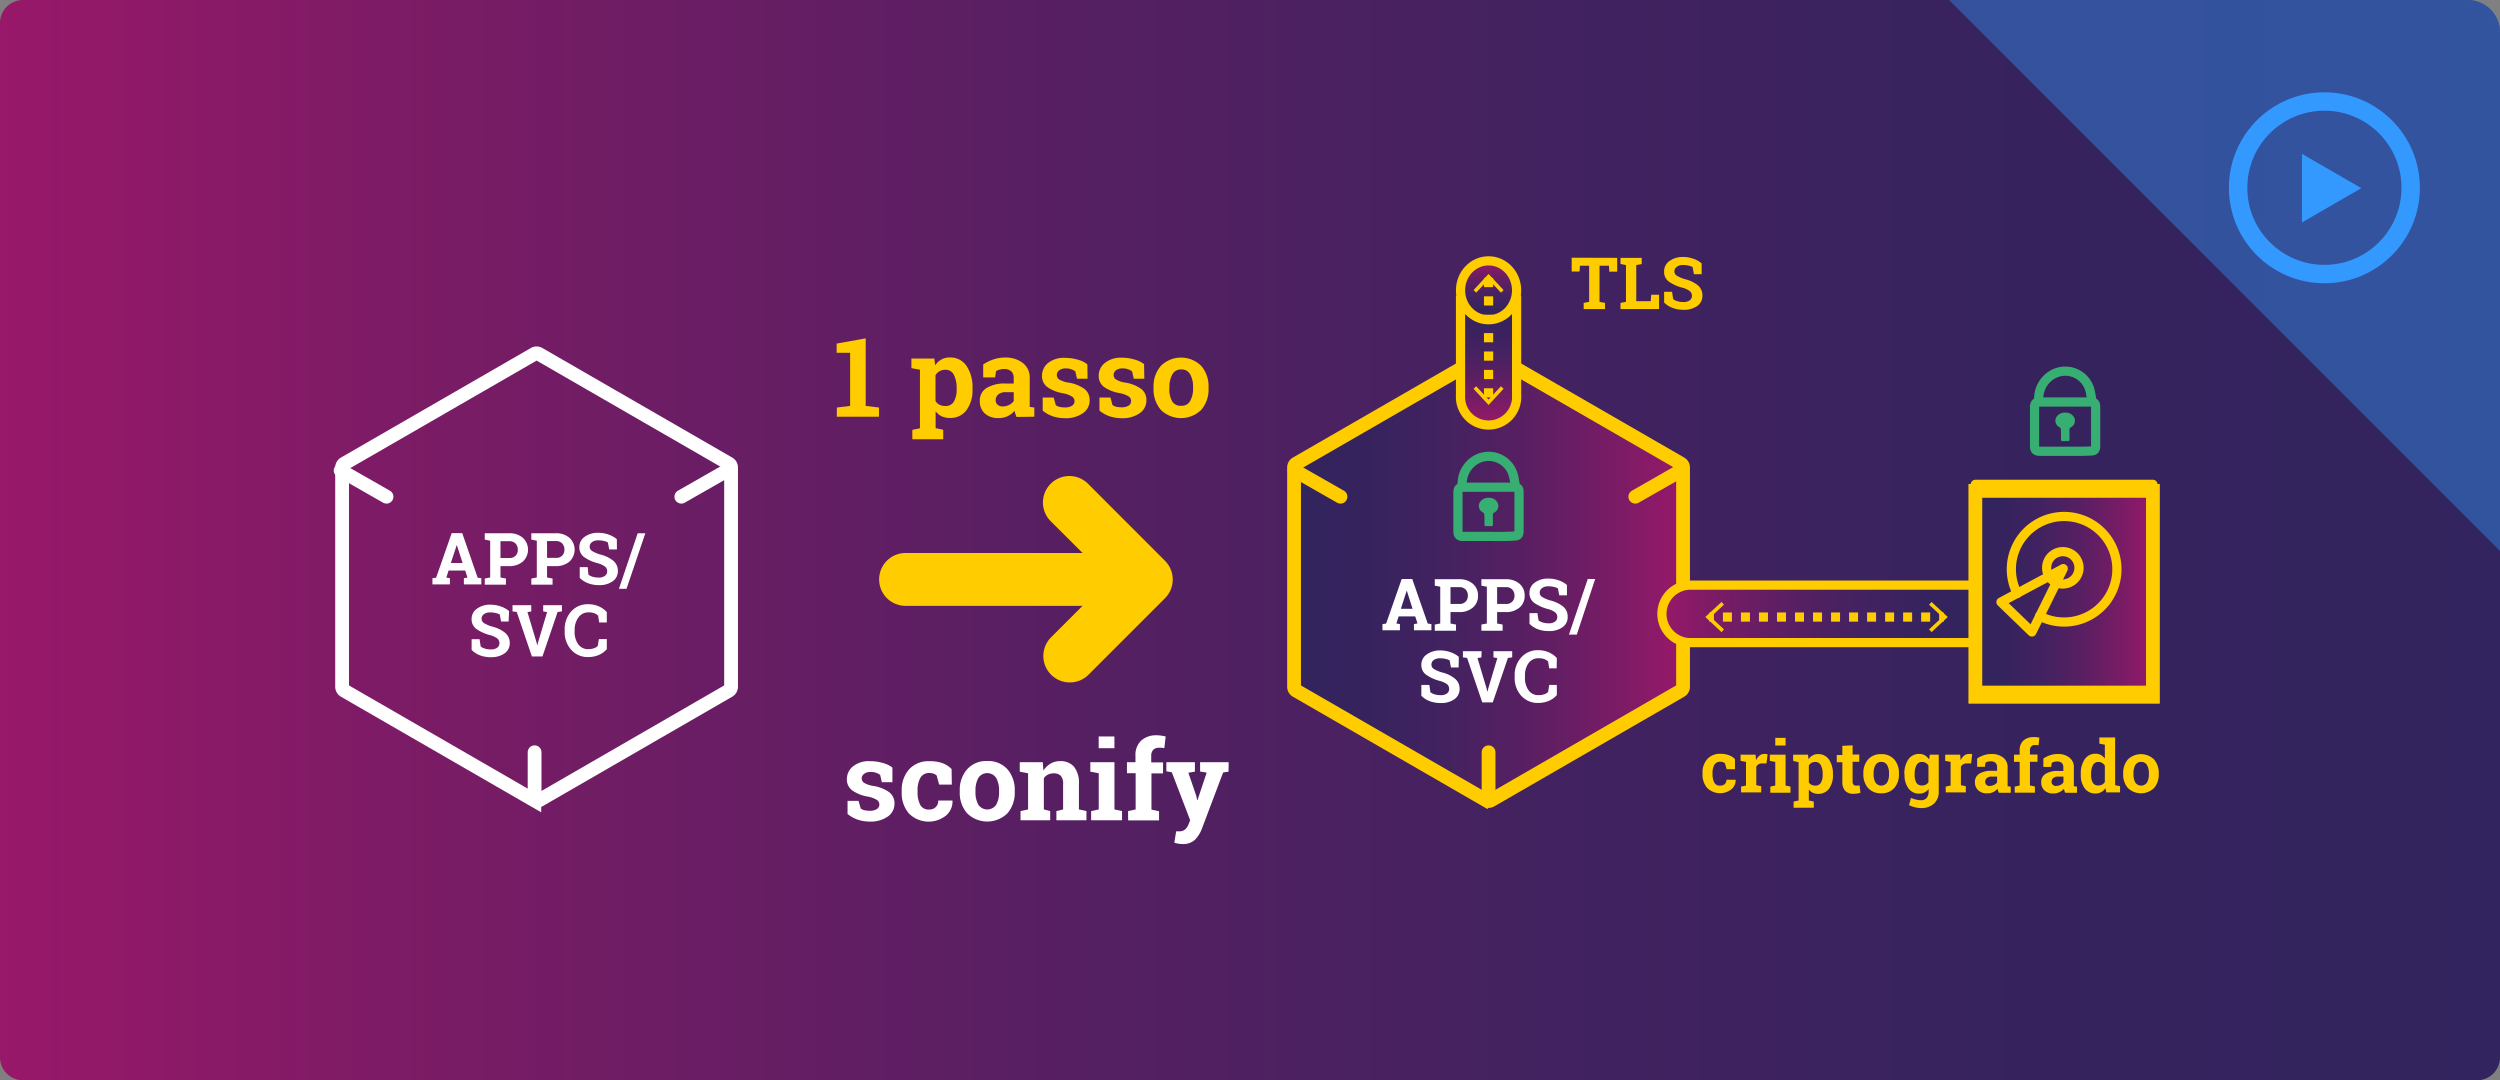 <svg xmlns="http://www.w3.org/2000/svg" xmlns:xlink="http://www.w3.org/1999/xlink" viewBox="0 0 543.83 235"><rect x="0" y="0" width="543.83" height="235" fill="#808080" stroke="none"/><defs><style>.cls-1{fill:url(#Unbenannter_Verlauf_12);}.cls-2{fill:#fff;}.cls-3{fill:#fc0;}.cls-10,.cls-11,.cls-12,.cls-13,.cls-4,.cls-5,.cls-6,.cls-7,.cls-8,.cls-9{stroke:#fc0;}.cls-10,.cls-11,.cls-12,.cls-16,.cls-17,.cls-4,.cls-5,.cls-6,.cls-7,.cls-8,.cls-9{stroke-miterlimit:10;}.cls-12,.cls-16,.cls-17,.cls-4,.cls-9{stroke-width:3px;}.cls-4{fill:url(#Unbenannter_Verlauf_12-2);}.cls-10,.cls-11,.cls-13,.cls-14,.cls-5,.cls-6,.cls-7,.cls-8{stroke-width:2px;}.cls-5{fill:url(#Unbenannter_Verlauf_12-3);}.cls-6{fill:url(#Unbenannter_Verlauf_2);}.cls-7{fill:url(#Unbenannter_Verlauf_12-4);}.cls-10,.cls-11,.cls-13,.cls-14,.cls-16,.cls-17,.cls-20,.cls-8{fill:none;}.cls-8{stroke-dasharray:2 2;}.cls-18,.cls-19,.cls-9{fill:#39f;}.cls-13,.cls-14,.cls-17,.cls-20,.cls-9{stroke-linecap:round;}.cls-11{stroke-dasharray:1.96 1.96;}.cls-12{fill:url(#Unbenannter_Verlauf_12-5);}.cls-13,.cls-14,.cls-20{stroke-linejoin:round;}.cls-14{stroke:#38af72;}.cls-15{fill:#38af72;}.cls-16,.cls-17{stroke:#fff;}.cls-18{opacity:0.4;}.cls-20{stroke:#39f;stroke-width:4px;}</style><linearGradient id="Unbenannter_Verlauf_12" y1="117.5" x2="543.83" y2="117.5" gradientUnits="userSpaceOnUse"><stop offset="0" stop-color="#981869"/><stop offset="0.19" stop-color="#771c65"/><stop offset="0.4" stop-color="#591f62"/><stop offset="0.61" stop-color="#432260"/><stop offset="0.81" stop-color="#36235e"/><stop offset="1" stop-color="#32245e"/></linearGradient><linearGradient id="Unbenannter_Verlauf_12-2" x1="366.12" y1="125.55" x2="281.5" y2="125.55" xlink:href="#Unbenannter_Verlauf_12"/><linearGradient id="Unbenannter_Verlauf_12-3" x1="1871.85" y1="-15003.21" x2="1844.77" y2="-15003.21" gradientTransform="translate(-14679.4 -1779.48) rotate(90)" xlink:href="#Unbenannter_Verlauf_12"/><linearGradient id="Unbenannter_Verlauf_2" x1="1849.05" y1="-15003.21" x2="1836.22" y2="-15003.21" gradientTransform="translate(-14679.4 -1779.48) rotate(90)" gradientUnits="userSpaceOnUse"><stop offset="0" stop-color="#32245e"/><stop offset="0.19" stop-color="#36235e"/><stop offset="0.39" stop-color="#432260"/><stop offset="0.6" stop-color="#591f62"/><stop offset="0.81" stop-color="#771c65"/><stop offset="1" stop-color="#981869"/></linearGradient><linearGradient id="Unbenannter_Verlauf_12-4" x1="-13323.06" y1="-16658.75" x2="-13393.08" y2="-16658.75" gradientTransform="translate(-12961.54 -16525.21) rotate(180)" xlink:href="#Unbenannter_Verlauf_12"/><linearGradient id="Unbenannter_Verlauf_12-5" x1="468.33" y1="129.18" x2="429.7" y2="129.18" xlink:href="#Unbenannter_Verlauf_12"/></defs><g id="Lock"><path class="cls-1" d="M5,0H536.83a7,7,0,0,1,7,7V230a5,5,0,0,1-5,5H5a5,5,0,0,1-5-5V5A5,5,0,0,1,5,0Z"/><path class="cls-2" d="M194.13,170.16h-2.3l-.36-1.58a2.77,2.77,0,0,0-.89-.47,3.34,3.34,0,0,0-1.17-.19,2.29,2.29,0,0,0-1.43.41,1.23,1.23,0,0,0-.53,1,1.16,1.16,0,0,0,.5.95,5.39,5.39,0,0,0,2,.68,8.12,8.12,0,0,1,3.49,1.38,3,3,0,0,1,1.14,2.5,3.32,3.32,0,0,1-1.47,2.79,6.4,6.4,0,0,1-3.88,1.09,8.19,8.19,0,0,1-2.68-.43,7,7,0,0,1-2.18-1.23l0-2.84h2.39l.47,1.65a1.94,1.94,0,0,0,.83.38,4.94,4.94,0,0,0,1.1.12,2.83,2.83,0,0,0,1.59-.37,1.18,1.18,0,0,0,.54-1,1.2,1.2,0,0,0-.55-1,5.69,5.69,0,0,0-2-.72,8.16,8.16,0,0,1-3.38-1.36,2.93,2.93,0,0,1-1.14-2.44,3.57,3.57,0,0,1,1.31-2.75,5.49,5.49,0,0,1,3.74-1.15,9.48,9.48,0,0,1,2.8.4,5.66,5.66,0,0,1,2.06,1Z"/><path class="cls-2" d="M202.09,176.1a2,2,0,0,0,1.46-.53,1.89,1.89,0,0,0,.55-1.43h3.1l0,.07a4,4,0,0,1-1.44,3.22,6.07,6.07,0,0,1-8.07-.5,6.79,6.79,0,0,1-1.54-4.6V172a6.75,6.75,0,0,1,1.58-4.61,5.65,5.65,0,0,1,4.49-1.8A7.89,7.89,0,0,1,205,166a5.53,5.53,0,0,1,2,1.29l.05,3.39H204.3l-.56-2a2.14,2.14,0,0,0-.63-.37,2.31,2.31,0,0,0-.86-.15,2.15,2.15,0,0,0-2.05,1.06,5.45,5.45,0,0,0-.6,2.72v.35a5.91,5.91,0,0,0,.55,2.73A2,2,0,0,0,202.09,176.1Z"/><path class="cls-2" d="M208.78,172a6.75,6.75,0,0,1,1.59-4.64,5.5,5.5,0,0,1,4.38-1.81,5.58,5.58,0,0,1,4.41,1.8,6.81,6.81,0,0,1,1.58,4.65v.25a6.82,6.82,0,0,1-1.58,4.66,6.27,6.27,0,0,1-8.79,0,6.77,6.77,0,0,1-1.59-4.66Zm3.42.25a5.46,5.46,0,0,0,.61,2.78,2.34,2.34,0,0,0,3.91,0,5.51,5.51,0,0,0,.61-2.78V172a5.36,5.36,0,0,0-.62-2.75,2.31,2.31,0,0,0-3.9,0,5.46,5.46,0,0,0-.61,2.75Z"/><path class="cls-2" d="M222,176.43l1.64-.35v-7.87l-1.81-.35V165.8h5l.15,1.82a4.8,4.8,0,0,1,1.56-1.52,4.15,4.15,0,0,1,2.08-.53,3.83,3.83,0,0,1,3,1.2,5.59,5.59,0,0,1,1.08,3.79v5.52l1.64.35v2h-6.54v-2l1.46-.35v-5.51a2.58,2.58,0,0,0-.51-1.81,2.08,2.08,0,0,0-1.56-.53,2.67,2.67,0,0,0-1.22.27,2.41,2.41,0,0,0-.9.78v6.8l1.38.35v2H222Z"/><path class="cls-2" d="M237.36,176.43l1.65-.35v-7.87l-1.83-.35V165.8h5.25v10.28l1.65.35v2h-6.72Zm5.07-13.67H239V160.2h3.42Z"/><path class="cls-2" d="M245.39,176.43l1.65-.35V168.2h-1.89v-2.4H247v-1.41a4.28,4.28,0,0,1,1.23-3.28,4.86,4.86,0,0,1,3.46-1.16,5.3,5.3,0,0,1,.88.07q.45.06,1,.18l-.29,2.54-.55-.08a5.19,5.19,0,0,0-.61,0,1.65,1.65,0,0,0-1.26.46,1.83,1.83,0,0,0-.43,1.31v1.41H253v2.4h-2.52v7.88l1.65.35v2h-6.72Z"/><path class="cls-2" d="M267.25,167.86l-1.18.18-4.66,12.34a7,7,0,0,1-1.47,2.3,3.8,3.8,0,0,1-2.78.92,4.21,4.21,0,0,1-.81-.07c-.25-.05-.55-.11-.9-.2l.4-2.49.34,0,.31,0a1.87,1.87,0,0,0,1.31-.42,2.73,2.73,0,0,0,.7-1l.39-1-4-10.44-1.18-.19V165.8h6.21v2.06l-1.42.24,1.73,5.06.18.91.07,0,2-6-1.43-.24V165.8h6.21Z"/><path class="cls-3" d="M182.05,88.65l2.88-.35V76.74H182v-2l6.32-1.14V88.3l2.89.35v2h-9.18Z"/><path class="cls-3" d="M198.26,80.08V78h5l.16,1.48a4.17,4.17,0,0,1,1.35-1.27,3.6,3.6,0,0,1,1.83-.45,4.22,4.22,0,0,1,3.65,1.84,8.2,8.2,0,0,1,1.3,4.84v.25a7.24,7.24,0,0,1-1.3,4.52,4.28,4.28,0,0,1-3.63,1.71,4.18,4.18,0,0,1-1.77-.36,3.63,3.63,0,0,1-1.32-1.09v3.67l1.65.35v2.06h-6.72V93.51l1.66-.35V80.43Zm9.84,4.38a6.1,6.1,0,0,0-.6-2.9,1.94,1.94,0,0,0-1.82-1.12,2.58,2.58,0,0,0-1.32.32,2.2,2.2,0,0,0-.86.9v5.56a2.06,2.06,0,0,0,.86.82,2.86,2.86,0,0,0,1.34.28,2,2,0,0,0,1.82-1,5.12,5.12,0,0,0,.58-2.64Z"/><path class="cls-3" d="M221.12,90.7c-.09-.21-.17-.43-.24-.65a5.2,5.2,0,0,1-.17-.68,4.65,4.65,0,0,1-1.48,1.14,4.42,4.42,0,0,1-2,.43,4.17,4.17,0,0,1-3-1,3.56,3.56,0,0,1-1.09-2.76,3.12,3.12,0,0,1,1.43-2.75,7.43,7.43,0,0,1,4.19-1h1.75V82.2a1.89,1.89,0,0,0-.53-1.42,2.2,2.2,0,0,0-1.56-.5,3.64,3.64,0,0,0-1,.14,2.57,2.57,0,0,0-.74.32l-.22,1.36h-2.58V79.28A9.79,9.79,0,0,1,216,78.22a7.78,7.78,0,0,1,2.64-.44,6,6,0,0,1,3.83,1.16A3.93,3.93,0,0,1,224,82.23v5.23c0,.2,0,.38,0,.55a2.67,2.67,0,0,0,0,.5l1,.14v2Zm-3-2.29a3,3,0,0,0,1.4-.33,2.66,2.66,0,0,0,1-.84V85.31H218.8a2.38,2.38,0,0,0-1.65.51,1.58,1.58,0,0,0-.56,1.22,1.29,1.29,0,0,0,.41,1A1.71,1.71,0,0,0,218.16,88.41Z"/><path class="cls-3" d="M236.58,82.38h-2.3l-.36-1.58a2.88,2.88,0,0,0-.89-.47,3.34,3.34,0,0,0-1.17-.19,2.27,2.27,0,0,0-1.43.4,1.24,1.24,0,0,0-.53,1,1.16,1.16,0,0,0,.5,1,5.39,5.39,0,0,0,2,.68,8.25,8.25,0,0,1,3.49,1.37,3,3,0,0,1,1.14,2.51,3.32,3.32,0,0,1-1.47,2.79,6.39,6.39,0,0,1-3.88,1.08,8.29,8.29,0,0,1-2.69-.42,7,7,0,0,1-2.17-1.23l0-2.85h2.39l.46,1.66a2,2,0,0,0,.84.38,4.94,4.94,0,0,0,1.1.12,2.83,2.83,0,0,0,1.59-.37,1.18,1.18,0,0,0,.54-1,1.2,1.2,0,0,0-.55-1,5.69,5.69,0,0,0-2-.72,8.16,8.16,0,0,1-3.38-1.36,2.93,2.93,0,0,1-1.14-2.44A3.57,3.57,0,0,1,227.94,79a5.49,5.49,0,0,1,3.74-1.15,9.53,9.53,0,0,1,2.8.4,5.74,5.74,0,0,1,2.06,1Z"/><path class="cls-3" d="M248.93,82.38h-2.3l-.36-1.58a2.82,2.82,0,0,0-.88-.47,3.44,3.44,0,0,0-1.18-.19,2.29,2.29,0,0,0-1.43.4,1.24,1.24,0,0,0-.53,1,1.16,1.16,0,0,0,.5,1,5.39,5.39,0,0,0,2,.68,8.25,8.25,0,0,1,3.49,1.37,3,3,0,0,1,1.14,2.51,3.32,3.32,0,0,1-1.47,2.79,6.38,6.38,0,0,1-3.87,1.08,8.21,8.21,0,0,1-2.69-.42,7.08,7.08,0,0,1-2.18-1.23l0-2.85h2.39L242,88.1a1.94,1.94,0,0,0,.83.38,4.94,4.94,0,0,0,1.1.12,2.81,2.81,0,0,0,1.59-.37,1.18,1.18,0,0,0,.54-1,1.2,1.2,0,0,0-.55-1,5.69,5.69,0,0,0-2-.72,8.22,8.22,0,0,1-3.38-1.36A2.93,2.93,0,0,1,239,81.71,3.57,3.57,0,0,1,240.29,79,5.49,5.49,0,0,1,244,77.81a9.48,9.48,0,0,1,2.8.4,5.71,5.71,0,0,1,2.07,1Z"/><path class="cls-3" d="M250.93,84.24a6.75,6.75,0,0,1,1.59-4.64,6.23,6.23,0,0,1,8.79,0,6.76,6.76,0,0,1,1.59,4.65v.25a6.79,6.79,0,0,1-1.59,4.66,6.29,6.29,0,0,1-8.79,0,6.79,6.79,0,0,1-1.59-4.66Zm3.43.25a5.48,5.48,0,0,0,.61,2.78,2.09,2.09,0,0,0,2,1,2.07,2.07,0,0,0,1.94-1.06,5.44,5.44,0,0,0,.62-2.77v-.25a5.46,5.46,0,0,0-.62-2.75,2.12,2.12,0,0,0-2-1.07A2.07,2.07,0,0,0,255,81.49a5.46,5.46,0,0,0-.61,2.75Z"/><path class="cls-4" d="M281.5,101.7v47.69a1,1,0,0,0,.5.87l41.31,23.85a1,1,0,0,0,1,0l41.31-23.85a1,1,0,0,0,.5-.87V101.7a1,1,0,0,0-.5-.87L324.31,77a1,1,0,0,0-1,0L282,100.83A1,1,0,0,0,281.5,101.7Z"/><path class="cls-2" d="M300.73,135.76l.8-.12,3.39-9.69h2.29l3.37,9.69.8.12v1.34h-3.8v-1.34l.77-.14-.49-1.53h-3.61l-.49,1.53.77.14v1.34h-3.8Zm4-3.32h2.55l-1.25-3.93H306Z"/><path class="cls-2" d="M317.41,126a4.39,4.39,0,0,1,3,1,3.29,3.29,0,0,1,1.11,2.58,3.25,3.25,0,0,1-1.11,2.57,4.39,4.39,0,0,1-3,1h-1.88v2.48l1.2.23v1.34h-4.62v-1.34l1.19-.23v-8l-1.19-.23V126h5.3Zm-1.88,5.38h1.88a1.85,1.85,0,0,0,1.42-.51,1.82,1.82,0,0,0,.48-1.3,1.88,1.88,0,0,0-.48-1.32,1.83,1.83,0,0,0-1.42-.53h-1.88Z"/><path class="cls-2" d="M327.56,126a4.42,4.42,0,0,1,3,1,3.29,3.29,0,0,1,1.1,2.58,3.24,3.24,0,0,1-1.1,2.57,4.42,4.42,0,0,1-3,1h-1.89v2.48l1.2.23v1.34h-4.62v-1.34l1.19-.23v-8l-1.19-.23V126h5.31Zm-1.89,5.38h1.89a1.84,1.84,0,0,0,1.41-.51,1.82,1.82,0,0,0,.48-1.3,1.88,1.88,0,0,0-.48-1.32,1.82,1.82,0,0,0-1.41-.53h-1.89Z"/><path class="cls-2" d="M340.86,129.51h-1.67L338.9,128a3.1,3.1,0,0,0-.85-.32,5.1,5.1,0,0,0-1.19-.14,2.26,2.26,0,0,0-1.42.39,1.2,1.2,0,0,0-.5,1,1.11,1.11,0,0,0,.52.93,7.34,7.34,0,0,0,1.81.76,7.16,7.16,0,0,1,2.8,1.36,2.79,2.79,0,0,1,.95,2.21,2.63,2.63,0,0,1-1.13,2.26,4.94,4.94,0,0,1-3,.83,6.53,6.53,0,0,1-2.4-.42,4.93,4.93,0,0,1-1.78-1.17v-2.32h1.73l.24,1.58a2.72,2.72,0,0,0,.92.46,4.28,4.28,0,0,0,1.29.18,2.21,2.21,0,0,0,1.39-.38,1.2,1.2,0,0,0,.48-1,1.31,1.31,0,0,0-.45-1,4.72,4.72,0,0,0-1.6-.73,9.18,9.18,0,0,1-3-1.36,2.59,2.59,0,0,1-1-2.16,2.65,2.65,0,0,1,1.15-2.22,4.76,4.76,0,0,1,2.88-.88,6.78,6.78,0,0,1,2.35.39,5.49,5.49,0,0,1,1.77,1Z"/><path class="cls-2" d="M343,138.05H341.3l4.09-12.1H347Z"/><path class="cls-2" d="M317.3,145.19h-1.67l-.29-1.53a2.8,2.8,0,0,0-.85-.32,4.62,4.62,0,0,0-1.19-.14,2.33,2.33,0,0,0-1.42.38,1.23,1.23,0,0,0-.5,1,1.08,1.08,0,0,0,.52.93,7.08,7.08,0,0,0,1.81.77,7,7,0,0,1,2.8,1.36,2.8,2.8,0,0,1,1,2.21,2.65,2.65,0,0,1-1.14,2.26,4.94,4.94,0,0,1-3,.82,6.5,6.5,0,0,1-2.4-.42,4.91,4.91,0,0,1-1.78-1.16V149h1.74l.23,1.59a2.82,2.82,0,0,0,.92.45,4.28,4.28,0,0,0,1.29.18,2.21,2.21,0,0,0,1.39-.37,1.22,1.22,0,0,0,.48-1,1.31,1.31,0,0,0-.45-1,4.72,4.72,0,0,0-1.6-.73,9.17,9.17,0,0,1-3-1.37,2.56,2.56,0,0,1-1-2.15,2.64,2.64,0,0,1,1.15-2.22,4.8,4.8,0,0,1,2.89-.89,6.53,6.53,0,0,1,2.34.4,5.21,5.21,0,0,1,1.77,1Z"/><path class="cls-2" d="M322.25,143l-.85.15,2,6.68.14.61h.05l.13-.59,2-6.7-.84-.15v-1.35h4.07V143l-.93.12-3.29,9.67h-2.29l-3.3-9.67-.91-.12v-1.35h4.07Z"/><path class="cls-2" d="M338.62,145.39H337l-.23-1.49a2.4,2.4,0,0,0-.83-.52,3.3,3.3,0,0,0-1.19-.19,2.62,2.62,0,0,0-2.24,1.06,4.5,4.5,0,0,0-.78,2.75v.39a4.57,4.57,0,0,0,.78,2.77,2.57,2.57,0,0,0,2.2,1.06,3.61,3.61,0,0,0,1.21-.19,2.09,2.09,0,0,0,.85-.52L337,149h1.66v2.21a4.88,4.88,0,0,1-1.72,1.24,5.72,5.72,0,0,1-2.34.46,4.73,4.73,0,0,1-3.67-1.55,5.64,5.64,0,0,1-1.44-4V147a5.69,5.69,0,0,1,1.43-4,4.75,4.75,0,0,1,3.68-1.56,5.48,5.48,0,0,1,2.33.47,5,5,0,0,1,1.73,1.24Z"/><path class="cls-2" d="M94.07,125.78l.8-.11,3.39-9.7h2.29l3.36,9.7.8.11v1.34h-3.8v-1.34l.78-.14-.49-1.53H97.58l-.49,1.53.78.14v1.34h-3.8Zm4-3.31h2.56l-1.26-3.93h0Z"/><path class="cls-2" d="M110.75,116a4.36,4.36,0,0,1,3,1,3.54,3.54,0,0,1,0,5.15,4.45,4.45,0,0,1-3,1h-1.88v2.47l1.19.23v1.34h-4.61v-1.34l1.18-.23v-8l-1.18-.23V116h5.3Zm-1.88,5.38h1.88a1.7,1.7,0,0,0,1.89-1.8,1.89,1.89,0,0,0-.48-1.33,1.81,1.81,0,0,0-1.41-.52h-1.88Z"/><path class="cls-2" d="M120.89,116a4.34,4.34,0,0,1,3,1,3.54,3.54,0,0,1,0,5.15,4.43,4.43,0,0,1-3,1H119v2.47l1.2.23v1.34h-4.62v-1.34l1.19-.23v-8l-1.19-.23V116h5.3ZM119,121.35h1.88a1.7,1.7,0,0,0,1.9-1.8,1.89,1.89,0,0,0-.48-1.33,1.82,1.82,0,0,0-1.42-.52H119Z"/><path class="cls-2" d="M134.2,119.53h-1.68l-.29-1.53a3,3,0,0,0-.85-.32,5,5,0,0,0-1.18-.14,2.24,2.24,0,0,0-1.42.39,1.2,1.2,0,0,0-.51,1,1.09,1.09,0,0,0,.53.93,7.28,7.28,0,0,0,1.81.77,7.1,7.1,0,0,1,2.8,1.35,2.83,2.83,0,0,1,1,2.22,2.65,2.65,0,0,1-1.13,2.25,4.9,4.9,0,0,1-3,.83,6.48,6.48,0,0,1-2.39-.42,5,5,0,0,1-1.78-1.16v-2.33h1.73L128,125a2.58,2.58,0,0,0,.91.46,4.37,4.37,0,0,0,1.29.18,2.24,2.24,0,0,0,1.4-.38,1.2,1.2,0,0,0,.48-1,1.27,1.27,0,0,0-.46-1,4.54,4.54,0,0,0-1.59-.74,8.79,8.79,0,0,1-3-1.36,2.58,2.58,0,0,1-1-2.16,2.68,2.68,0,0,1,1.14-2.22,4.86,4.86,0,0,1,2.89-.88,6.68,6.68,0,0,1,2.34.39,5.43,5.43,0,0,1,1.78,1Z"/><path class="cls-2" d="M136.29,128.08h-1.65L138.72,116h1.66Z"/><path class="cls-2" d="M110.64,135.21H109l-.29-1.53a2.86,2.86,0,0,0-.85-.32,5,5,0,0,0-1.18-.14,2.24,2.24,0,0,0-1.42.39,1.18,1.18,0,0,0-.5,1,1.11,1.11,0,0,0,.52.93,7.28,7.28,0,0,0,1.81.77,7.1,7.1,0,0,1,2.8,1.35,2.82,2.82,0,0,1,1,2.21,2.65,2.65,0,0,1-1.13,2.26,5,5,0,0,1-3,.83,6.48,6.48,0,0,1-2.39-.42,4.93,4.93,0,0,1-1.78-1.17v-2.32h1.73l.24,1.58a2.76,2.76,0,0,0,.91.46,4.37,4.37,0,0,0,1.29.18,2.24,2.24,0,0,0,1.4-.38,1.2,1.2,0,0,0,.48-1,1.3,1.3,0,0,0-.46-1,4.75,4.75,0,0,0-1.59-.73,9.14,9.14,0,0,1-3-1.36,2.61,2.61,0,0,1-1-2.16,2.66,2.66,0,0,1,1.15-2.22,4.74,4.74,0,0,1,2.88-.88,6.68,6.68,0,0,1,2.34.39,5.43,5.43,0,0,1,1.78,1Z"/><path class="cls-2" d="M115.58,133l-.84.15,2,6.69.14.61h0l.13-.6,2-6.7-.85-.15v-1.35h4.08V133l-.94.12L118,142.8h-2.3l-3.29-9.68-.92-.12v-1.35h4.07Z"/><path class="cls-2" d="M132,135.41h-1.66l-.23-1.48a2.32,2.32,0,0,0-.83-.53,3.47,3.47,0,0,0-1.18-.19,2.63,2.63,0,0,0-2.24,1.06A4.52,4.52,0,0,0,125,137v.39a4.49,4.49,0,0,0,.79,2.76,2.56,2.56,0,0,0,2.2,1.06,3.61,3.61,0,0,0,1.21-.19,2,2,0,0,0,.84-.52l.23-1.48H132v2.2a4.81,4.81,0,0,1-1.72,1.25,5.8,5.8,0,0,1-2.33.46,4.76,4.76,0,0,1-3.68-1.56,5.65,5.65,0,0,1-1.43-4V137a5.68,5.68,0,0,1,1.42-4,4.77,4.77,0,0,1,3.69-1.56,5.64,5.64,0,0,1,2.33.47,5,5,0,0,1,1.72,1.25Z"/><path class="cls-3" d="M374.2,170.89a1.33,1.33,0,0,0,1-.34,1.27,1.27,0,0,0,.36-.94h2l0,0a2.57,2.57,0,0,1-.94,2.1,4,4,0,0,1-5.27-.32,4.47,4.47,0,0,1-1-3v-.23a4.45,4.45,0,0,1,1-3,3.69,3.69,0,0,1,2.94-1.18,5.07,5.07,0,0,1,1.8.3,3.56,3.56,0,0,1,1.32.84l0,2.21h-1.81l-.37-1.29a1.27,1.27,0,0,0-.41-.24,1.6,1.6,0,0,0-.56-.1,1.41,1.41,0,0,0-1.34.69,3.58,3.58,0,0,0-.39,1.78v.23a3.85,3.85,0,0,0,.36,1.79A1.3,1.3,0,0,0,374.2,170.89Z"/><path class="cls-3" d="M378.74,171.11l1.07-.23v-5.14l-1.18-.23v-1.35h3.27l.09,1.21a2.8,2.8,0,0,1,.75-1,1.71,1.71,0,0,1,1.07-.36l.37,0,.33.06-.24,2-.92,0a1.52,1.52,0,0,0-.81.19,1.28,1.28,0,0,0-.49.54v4l1.07.23v1.34h-4.38Z"/><path class="cls-3" d="M385.1,171.11l1.08-.23v-5.14l-1.19-.23v-1.35h3.43v6.72l1.07.23v1.34H385.1Zm3.32-8.93h-2.24v-1.67h2.24Z"/><path class="cls-3" d="M390.06,165.51v-1.35h3.24l.11,1a2.77,2.77,0,0,1,.88-.83,2.41,2.41,0,0,1,1.19-.29,2.75,2.75,0,0,1,2.39,1.2,5.34,5.34,0,0,1,.85,3.16v.17a4.72,4.72,0,0,1-.85,3,2.79,2.79,0,0,1-2.37,1.12,2.7,2.7,0,0,1-1.16-.24,2.43,2.43,0,0,1-.86-.71v2.39l1.08.23v1.35h-4.39v-1.35l1.08-.23v-8.31Zm6.43,2.86a4,4,0,0,0-.39-1.89,1.27,1.27,0,0,0-1.2-.73,1.69,1.69,0,0,0-.86.21,1.39,1.39,0,0,0-.56.59v3.62a1.32,1.32,0,0,0,.56.54,1.94,1.94,0,0,0,.88.18,1.3,1.3,0,0,0,1.19-.63,3.37,3.37,0,0,0,.38-1.72Z"/><path class="cls-3" d="M403,162.14v2h1.45v1.57H403V170a1,1,0,0,0,.2.69.69.69,0,0,0,.53.21l.4,0a3.24,3.24,0,0,0,.39-.07l.19,1.62a5.23,5.23,0,0,1-.74.17,5,5,0,0,1-.8.06,2.37,2.37,0,0,1-1.78-.64,2.8,2.8,0,0,1-.62-2v-4.23h-1.22v-1.57h1.22v-2Z"/><path class="cls-3" d="M405.34,168.23a4.44,4.44,0,0,1,1-3,3.66,3.66,0,0,1,2.87-1.18,3.6,3.6,0,0,1,2.87,1.18,4.4,4.4,0,0,1,1,3v.16a4.37,4.37,0,0,1-1,3,3.59,3.59,0,0,1-2.86,1.18,3.65,3.65,0,0,1-2.88-1.18,4.41,4.41,0,0,1-1-3Zm2.23.16a3.56,3.56,0,0,0,.4,1.82,1.53,1.53,0,0,0,2.55,0,3.52,3.52,0,0,0,.4-1.81v-.16a3.53,3.53,0,0,0-.4-1.8,1.39,1.39,0,0,0-1.28-.7,1.37,1.37,0,0,0-1.27.7,3.53,3.53,0,0,0-.4,1.8Z"/><path class="cls-3" d="M414.26,168.37a5.35,5.35,0,0,1,.86-3.16,2.75,2.75,0,0,1,2.39-1.2,2.33,2.33,0,0,1,1.22.31,2.75,2.75,0,0,1,.91.89l.16-1.05h1.94v8a3.43,3.43,0,0,1-1,2.62,4,4,0,0,1-2.83,1,5.33,5.33,0,0,1-1.33-.17,5.89,5.89,0,0,1-1.3-.47l.41-1.57a7.6,7.6,0,0,0,1.08.36,4.54,4.54,0,0,0,1.13.14,1.49,1.49,0,0,0,1.22-.5,2.13,2.13,0,0,0,.41-1.39v-.54a2.47,2.47,0,0,1-2,1,2.82,2.82,0,0,1-2.37-1.12,4.74,4.74,0,0,1-.86-3Zm2.24.17a3.45,3.45,0,0,0,.36,1.71,1.3,1.3,0,0,0,1.2.62,1.8,1.8,0,0,0,.87-.19,1.47,1.47,0,0,0,.57-.54v-3.6a1.59,1.59,0,0,0-.57-.58,1.65,1.65,0,0,0-.85-.21,1.25,1.25,0,0,0-1.2.73,4,4,0,0,0-.38,1.89Z"/><path class="cls-3" d="M423.25,171.11l1.07-.23v-5.14l-1.18-.23v-1.35h3.26l.1,1.21a2.8,2.8,0,0,1,.75-1,1.69,1.69,0,0,1,1.07-.36l.37,0,.32.06-.23,2-.92,0a1.52,1.52,0,0,0-.81.19,1.22,1.22,0,0,0-.49.54v4l1.07.23v1.34h-4.38Z"/><path class="cls-3" d="M434.8,172.45c-.06-.14-.11-.28-.16-.43a3.15,3.15,0,0,1-.11-.44,2.85,2.85,0,0,1-2.27,1,2.72,2.72,0,0,1-1.93-.66,2.34,2.34,0,0,1-.72-1.81,2,2,0,0,1,.93-1.79,4.86,4.86,0,0,1,2.75-.64h1.14v-.81a1.23,1.23,0,0,0-.35-.93,1.42,1.42,0,0,0-1-.33,2.38,2.38,0,0,0-.68.09,1.81,1.81,0,0,0-.48.21l-.15.89h-1.68V165a6.54,6.54,0,0,1,1.4-.7,5.36,5.36,0,0,1,1.73-.28,3.94,3.94,0,0,1,2.5.75,2.58,2.58,0,0,1,1,2.15v3.78a1.76,1.76,0,0,0,0,.33l.68.09v1.34Zm-1.94-1.5a2,2,0,0,0,.92-.21,1.87,1.87,0,0,0,.65-.55v-1.26h-1.14a1.55,1.55,0,0,0-1.08.33,1,1,0,0,0-.37.8.84.84,0,0,0,.27.66A1.09,1.09,0,0,0,432.86,171Z"/><path class="cls-3" d="M438.26,171.11l1.08-.23v-5.15h-1.23v-1.57h1.23v-.91a2.79,2.79,0,0,1,.81-2.15,3.15,3.15,0,0,1,2.25-.75,3.86,3.86,0,0,1,.58,0,6.54,6.54,0,0,1,.65.12l-.19,1.66-.36-.06-.4,0a1.06,1.06,0,0,0-.82.3,1.19,1.19,0,0,0-.28.86v.91h1.64v1.57h-1.64v5.15l1.08.23v1.34h-4.4Z"/><path class="cls-3" d="M449.25,172.45a3.2,3.2,0,0,1-.17-.43,3.13,3.13,0,0,1-.1-.44,3.12,3.12,0,0,1-1,.75,3,3,0,0,1-1.31.28,2.74,2.74,0,0,1-1.93-.66,2.34,2.34,0,0,1-.71-1.81,2,2,0,0,1,.93-1.79,4.82,4.82,0,0,1,2.74-.64h1.14v-.81a1.22,1.22,0,0,0-.34-.93,1.42,1.42,0,0,0-1-.33,2.33,2.33,0,0,0-.68.09,2.06,2.06,0,0,0-.49.21l-.14.89h-1.69V165a6.62,6.62,0,0,1,1.41-.7,5.3,5.3,0,0,1,1.72-.28,3.94,3.94,0,0,1,2.5.75,2.58,2.58,0,0,1,1,2.15v3.43c0,.12,0,.24,0,.35a1.76,1.76,0,0,0,0,.33l.68.09v1.34Zm-1.94-1.5a2,2,0,0,0,.92-.21,1.83,1.83,0,0,0,.64-.55v-1.26h-1.14a1.59,1.59,0,0,0-1.08.33,1.06,1.06,0,0,0-.37.8.81.81,0,0,0,.28.66A1.09,1.09,0,0,0,447.31,171Z"/><path class="cls-3" d="M458,171.44a2.71,2.71,0,0,1-.92.87,2.41,2.41,0,0,1-1.21.3,2.8,2.8,0,0,1-2.38-1.12,4.78,4.78,0,0,1-.85-3v-.17a5.42,5.42,0,0,1,.85-3.16,2.77,2.77,0,0,1,2.39-1.2,2.29,2.29,0,0,1,1.12.27,2.75,2.75,0,0,1,.87.77v-3l-1.19-.23v-1.34h3.43v10.37l1.07.23v1.34h-3Zm-3.12-2.9a3.45,3.45,0,0,0,.36,1.71,1.29,1.29,0,0,0,1.2.62,1.74,1.74,0,0,0,.84-.2,1.53,1.53,0,0,0,.59-.57v-3.52a1.7,1.7,0,0,0-.58-.61,1.55,1.55,0,0,0-.84-.22,1.24,1.24,0,0,0-1.19.73,4.09,4.09,0,0,0-.38,1.89Z"/><path class="cls-3" d="M461.86,168.23a4.45,4.45,0,0,1,1-3,4.08,4.08,0,0,1,5.74,0,4.45,4.45,0,0,1,1,3v.16a4.41,4.41,0,0,1-1,3,4.08,4.08,0,0,1-5.74,0,4.41,4.41,0,0,1-1-3Zm2.24.16a3.67,3.67,0,0,0,.39,1.82,1.54,1.54,0,0,0,2.56,0,3.52,3.52,0,0,0,.4-1.81v-.16a3.53,3.53,0,0,0-.4-1.8,1.4,1.4,0,0,0-1.28-.7,1.38,1.38,0,0,0-1.28.7,3.64,3.64,0,0,0-.39,1.8Z"/><path class="cls-3" d="M351.79,56.09v3h-1.72L350,57.81h-2.05v7.85l1.19.23v1.34H344.5V65.89l1.19-.23V57.81h-2l-.09,1.25h-1.71v-3Z"/><path class="cls-3" d="M352.51,67.23V65.89l1.19-.23v-8l-1.19-.23V56.09h4.62v1.34l-1.19.23v7.86h3.14l.11-1.4h1.71v3.11Z"/><path class="cls-3" d="M370.17,59.64h-1.68l-.29-1.53a3,3,0,0,0-.85-.32,5,5,0,0,0-1.19-.14,2.28,2.28,0,0,0-1.42.39,1.22,1.22,0,0,0-.5,1,1.09,1.09,0,0,0,.53.93,7.28,7.28,0,0,0,1.81.77,7,7,0,0,1,2.8,1.36,2.81,2.81,0,0,1,.95,2.21,2.68,2.68,0,0,1-1.13,2.26,5,5,0,0,1-3,.82,6.48,6.48,0,0,1-2.39-.42A5,5,0,0,1,362,65.81V63.48h1.73l.24,1.58a2.58,2.58,0,0,0,.91.46,4.37,4.37,0,0,0,1.29.18,2.25,2.25,0,0,0,1.4-.37,1.22,1.22,0,0,0,.48-1,1.3,1.3,0,0,0-.46-1,4.61,4.61,0,0,0-1.6-.74,9,9,0,0,1-3-1.36A2.57,2.57,0,0,1,362,59a2.66,2.66,0,0,1,1.15-2.21,4.8,4.8,0,0,1,2.89-.89,6.68,6.68,0,0,1,2.34.39,5.43,5.43,0,0,1,1.78,1Z"/><path class="cls-5" d="M329.91,86V65.29h-12.2V86a6.11,6.11,0,1,0,12.2,0Z"/><ellipse class="cls-6" cx="323.81" cy="63.15" rx="6.1" ry="6.41"/><path class="cls-7" d="M431.54,127.29H367.29a6.27,6.27,0,0,0,0,12.5h64.25"/><line class="cls-8" x1="323.81" y1="60.46" x2="323.81" y2="87.23"/><polygon class="cls-3" points="320.54 63.11 321.12 63.66 323.81 60.77 326.5 63.66 327.08 63.11 323.81 59.59 320.54 63.11"/><polygon class="cls-3" points="320.54 84.58 321.12 84.03 323.81 86.92 326.5 84.03 327.08 84.58 323.81 88.1 320.54 84.58"/><line class="cls-9" x1="281.62" y1="102.35" x2="291.6" y2="108.05"/><line class="cls-9" x1="365.71" y1="102.35" x2="355.73" y2="108.05"/><line class="cls-9" x1="323.81" y1="173.61" x2="323.81" y2="163.64"/><line class="cls-10" x1="422.83" y1="134.23" x2="421.83" y2="134.23"/><line class="cls-11" x1="419.87" y1="134.23" x2="373.81" y2="134.23"/><line class="cls-10" x1="372.83" y1="134.23" x2="371.83" y2="134.23"/><polygon class="cls-3" points="420.18 130.95 419.63 131.54 422.52 134.22 419.63 136.91 420.18 137.5 423.7 134.22 420.18 130.95"/><polygon class="cls-3" points="374.48 130.95 375.02 131.54 372.14 134.22 375.02 136.91 374.48 137.5 370.96 134.22 374.48 130.95"/><rect class="cls-12" x="429.7" y="106.78" width="38.63" height="44.79"/><rect class="cls-13" x="429.7" y="105.36" width="38.63" height="44.79"/><polyline class="cls-13" points="438.8 129.07 435.27 130.97 442 137.48 443.71 134.02"/><polyline class="cls-13" points="438.8 129.07 448.83 123.69 443.71 134.02"/><path class="cls-13" d="M438.8,129.07A11.48,11.48,0,1,1,449,135.31a11.53,11.53,0,0,1-5.3-1.29"/><path class="cls-3" d="M448.73,121a2.52,2.52,0,1,1-2.52,2.52,2.51,2.51,0,0,1,2.52-2.52m0-2a4.52,4.52,0,1,0,4.52,4.52,4.52,4.52,0,0,0-4.52-4.52Z"/><path class="cls-14" d="M323.85,116.69h-5.63c-.77,0-1.07-.3-1.07-1.06v-8.58c0-.77.3-1.07,1.07-1.07h11.22c.73,0,1,.3,1,1v8.62c0,.72-.3,1-1,1C327.57,116.74,325.69,116.69,323.85,116.69Z"/><path class="cls-14" d="M318.07,105.23a6,6,0,0,1,3.5-5.48,5.57,5.57,0,0,1,7.67,3.78c.13.51.18,1,.31,1.58"/><path class="cls-15" d="M322.92,113h0v1.15c0,.22.08.3.34.3h1.11c.3,0,.38-.08.38-.34V112a.49.49,0,0,1,.3-.51,1.6,1.6,0,0,0,.81-1.92,2,2,0,0,0-1.92-1.28,2.15,2.15,0,0,0-2.13,1.15,1.59,1.59,0,0,0,.72,2,.55.55,0,0,1,.34.64A6.25,6.25,0,0,1,322.92,113Z"/><path class="cls-14" d="M449.28,98.16h-5.64c-.76,0-1.06-.29-1.06-1.06V88.52c0-.77.3-1.07,1.06-1.07h11.23c.72,0,1,.3,1,1V97.1c0,.72-.3,1-1,1C453,98.21,451.11,98.16,449.28,98.16Z"/><path class="cls-14" d="M443.49,86.7A6,6,0,0,1,447,81.22,5.56,5.56,0,0,1,454.66,85c.14.52.18,1,.31,1.58"/><path class="cls-15" d="M448.34,94.49h0v1.16c0,.21.09.3.34.3h1.11c.3,0,.39-.09.39-.35V93.47a.49.49,0,0,1,.3-.51,1.63,1.63,0,0,0,.81-1.92,2,2,0,0,0-1.92-1.28,2.16,2.16,0,0,0-2.14,1.15,1.6,1.6,0,0,0,.73,2,.55.55,0,0,1,.34.64A7.63,7.63,0,0,1,448.34,94.49Z"/><path class="cls-16" d="M74.42,101.7v47.69a1,1,0,0,0,.5.87l41.31,23.85a1,1,0,0,0,1,0l41.3-23.85a1,1,0,0,0,.5-.87V101.7a1,1,0,0,0-.5-.87L117.23,77a1,1,0,0,0-1,0L74.92,100.83A1,1,0,0,0,74.42,101.7Z"/><line class="cls-17" x1="74.1" y1="102.35" x2="84.08" y2="108.05"/><line class="cls-17" x1="158.19" y1="102.35" x2="148.21" y2="108.05"/><line class="cls-17" x1="116.29" y1="173.61" x2="116.29" y2="163.64"/><path class="cls-3" d="M232.7,148.45a5.75,5.75,0,0,1-4.06-9.81l12.6-12.6-12.6-12.59a5.75,5.75,0,1,1,8.13-8.13L253.43,122a5.76,5.76,0,0,1,0,8.13l-16.66,16.66A5.75,5.75,0,0,1,232.7,148.45Z"/><path class="cls-3" d="M245.16,131.79H196.75a5.75,5.75,0,0,1,0-11.49h48.41a5.75,5.75,0,1,1,0,11.49Z"/><path class="cls-18" d="M537.06,0H424L543.83,119.86V6.77A6.77,6.77,0,0,0,537.06,0Z"/><polygon class="cls-19" points="513.66 40.93 500.75 33.47 500.75 48.39 513.66 40.93"/><circle class="cls-20" cx="505.63" cy="40.85" r="18.77"/></g></svg>
